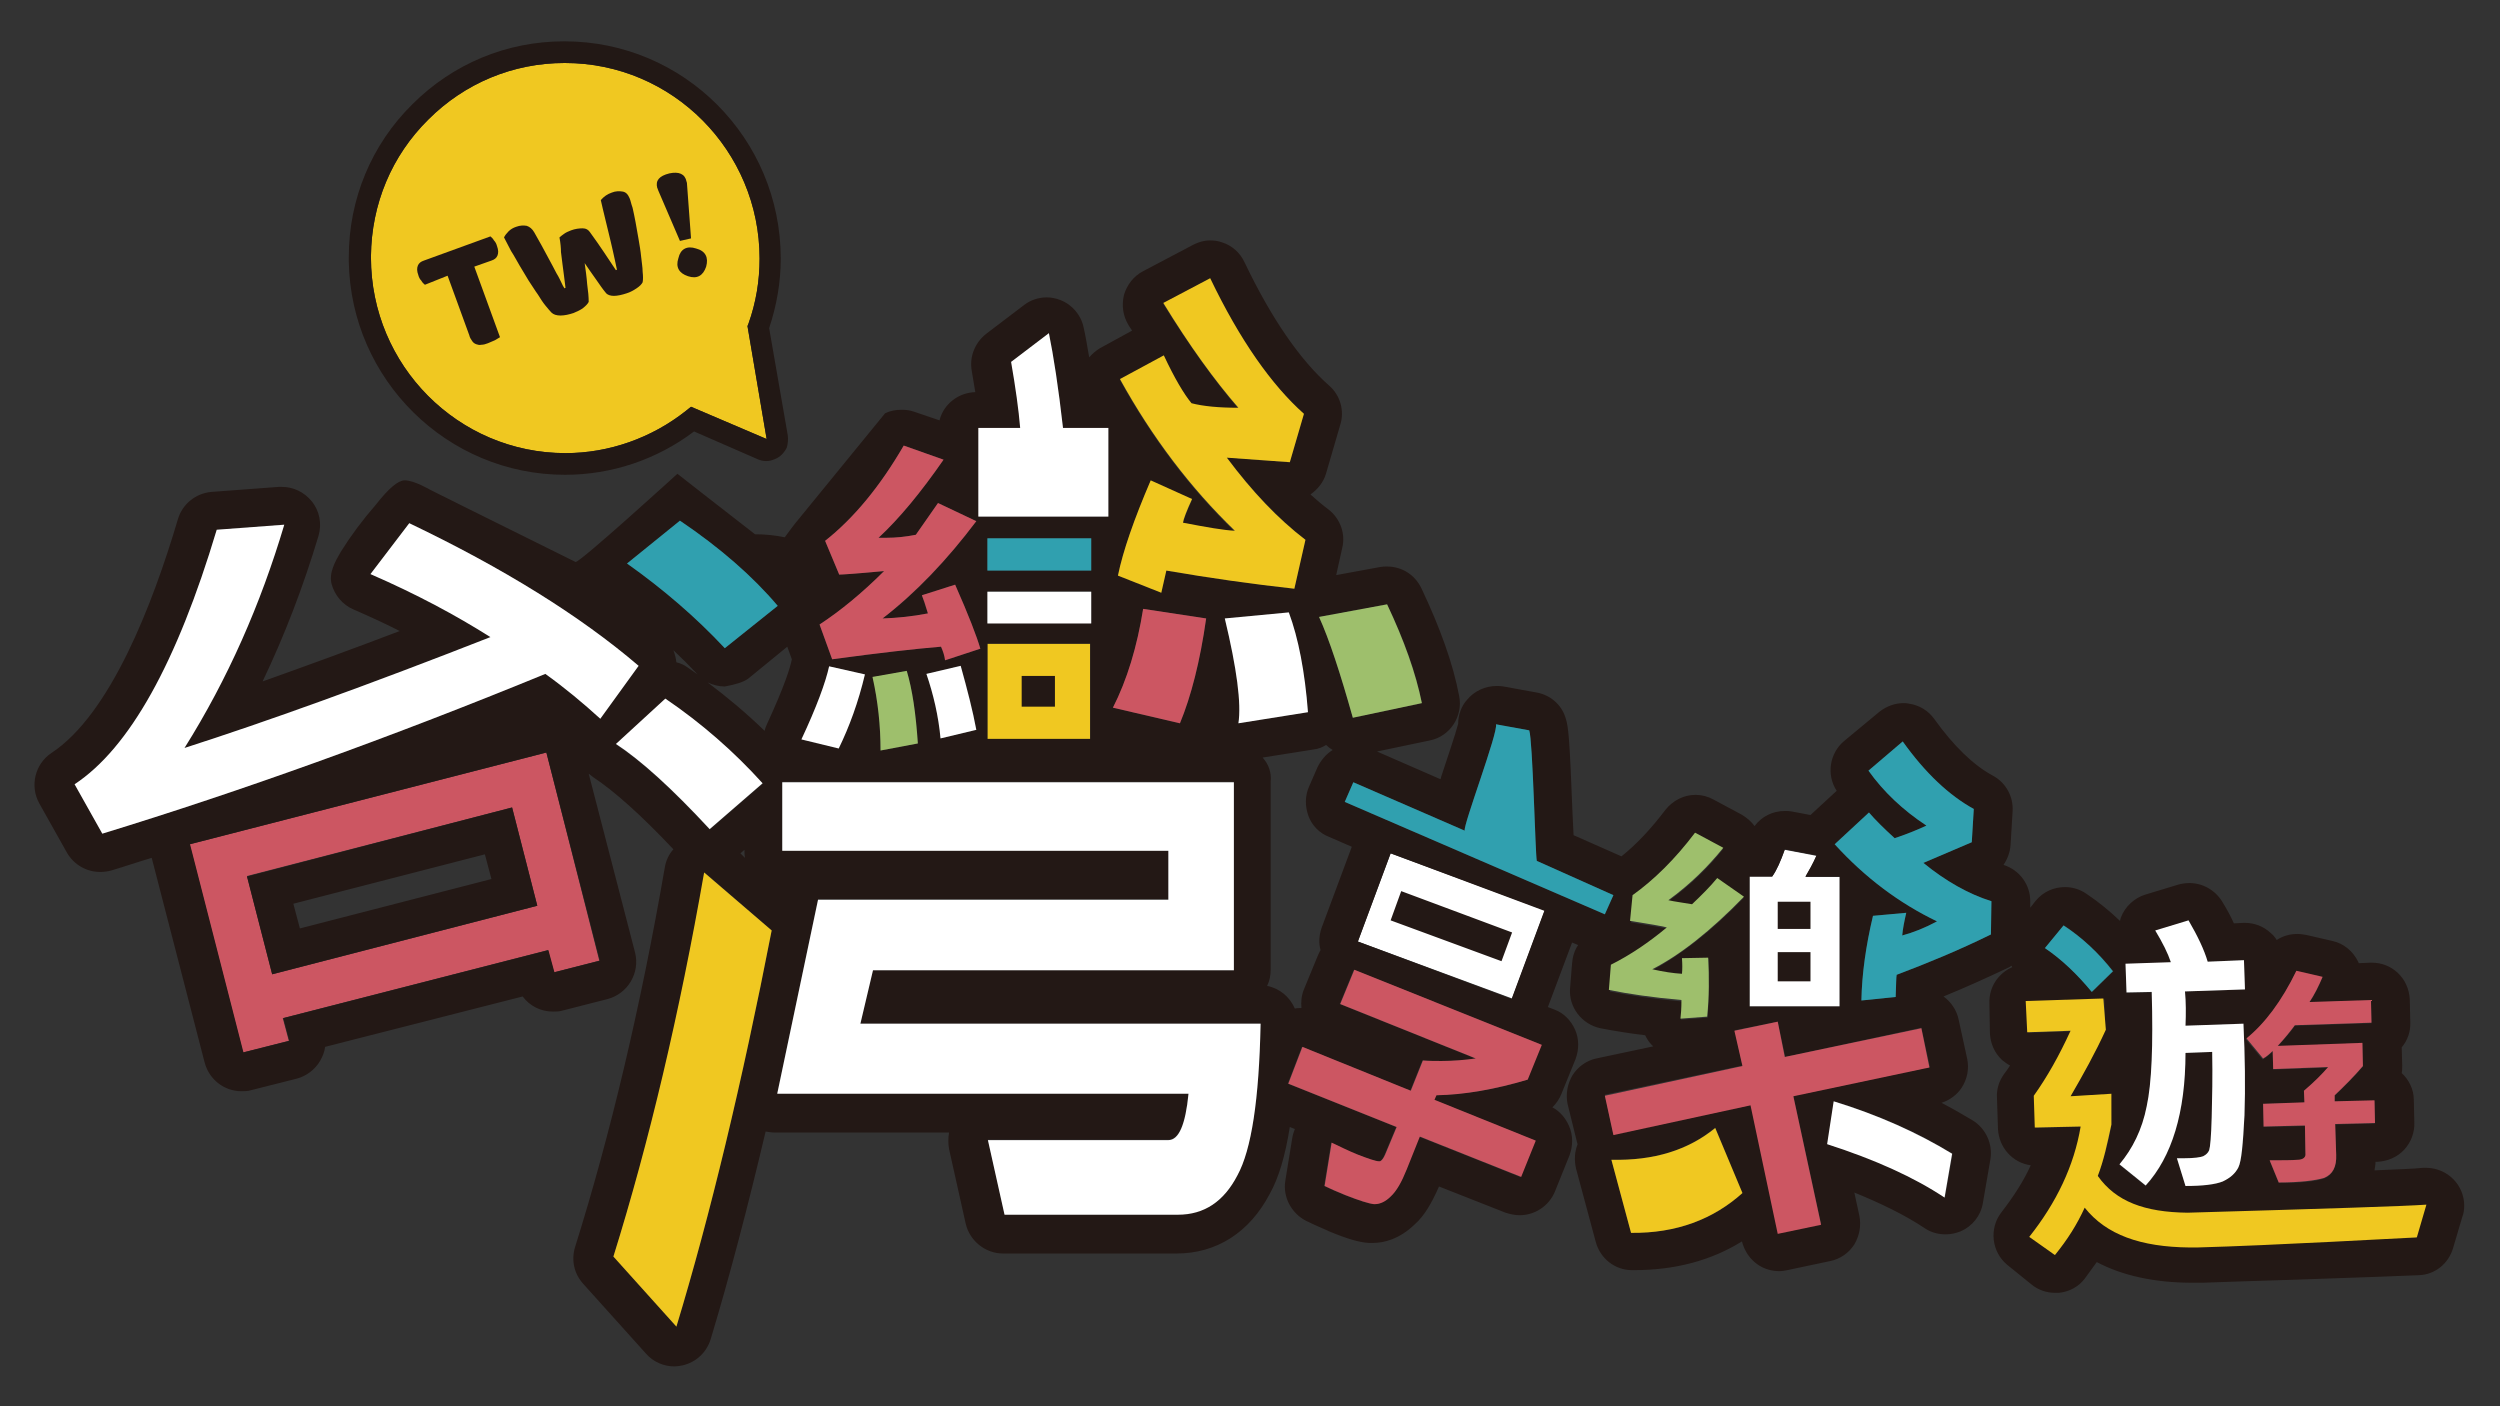 <?xml version="1.0" encoding="utf-8"?>
<!-- Generator: Adobe Illustrator 23.1.0, SVG Export Plug-In . SVG Version: 6.00 Build 0)  -->
<svg version="1.1" id="圖層_1" xmlns="http://www.w3.org/2000/svg" xmlns:xlink="http://www.w3.org/1999/xlink" x="0px" y="0px"
	 viewBox="0 0 496 279" style="enable-background:new 0 0 496 279;" xml:space="preserve">
<rect x="0" y="0" width="496" height="279" fill="#333333" stroke="none"/>
<style type="text/css">
	.st0{fill-rule:evenodd;clip-rule:evenodd;fill:#FFFFFF;}
	.st1{fill-rule:evenodd;clip-rule:evenodd;fill:#CC5662;}
	.st2{fill:#F0C821;}
	.st3{fill-rule:evenodd;clip-rule:evenodd;fill:#F0C821;}
	.st4{fill-rule:evenodd;clip-rule:evenodd;fill:#231815;}
	.st5{clip-path:url(#SVGID_2_);}
	.st6{clip-path:url(#SVGID_6_);}
	.st7{clip-path:url(#SVGID_10_);}
	.st8{clip-path:url(#SVGID_14_);}
	.st9{clip-path:url(#SVGID_14_);fill-rule:evenodd;clip-rule:evenodd;fill:#FFFFFF;}
	.st10{clip-path:url(#SVGID_18_);}
	.st11{clip-path:url(#SVGID_22_);}
	.st12{clip-path:url(#SVGID_26_);}
	.st13{clip-path:url(#SVGID_26_);fill-rule:evenodd;clip-rule:evenodd;fill:#FFFFFF;}
	.st14{clip-path:url(#SVGID_30_);}
	.st15{clip-path:url(#SVGID_34_);}
	.st16{clip-path:url(#SVGID_34_);fill-rule:evenodd;clip-rule:evenodd;fill:#FFFFFF;}
	.st17{clip-path:url(#SVGID_38_);}
	.st18{clip-path:url(#SVGID_42_);}
	.st19{clip-path:url(#SVGID_42_);fill-rule:evenodd;clip-rule:evenodd;fill:#FFFFFF;}
	.st20{clip-path:url(#SVGID_46_);}
	.st21{clip-path:url(#SVGID_46_);fill-rule:evenodd;clip-rule:evenodd;fill:#9EBF6C;}
	.st22{clip-path:url(#SVGID_50_);}
	.st23{clip-path:url(#SVGID_54_);}
	.st24{clip-path:url(#SVGID_54_);fill-rule:evenodd;clip-rule:evenodd;fill:#FFFFFF;}
	.st25{clip-path:url(#SVGID_58_);}
	.st26{clip-path:url(#SVGID_66_);}
	.st27{clip-path:url(#SVGID_66_);fill-rule:evenodd;clip-rule:evenodd;fill:#CC5662;}
	.st28{clip-path:url(#SVGID_70_);}
	.st29{clip-path:url(#SVGID_78_);}
	.st30{clip-path:url(#SVGID_82_);}
	.st31{clip-path:url(#SVGID_86_);}
	.st32{clip-path:url(#SVGID_90_);}
	.st33{clip-path:url(#SVGID_94_);}
	.st34{clip-path:url(#SVGID_98_);}
	.st35{clip-path:url(#SVGID_102_);}
	.st36{clip-path:url(#SVGID_106_);}
	.st37{clip-path:url(#SVGID_110_);}
	.st38{clip-path:url(#SVGID_114_);}
	.st39{clip-path:url(#SVGID_120_);}
	.st40{clip-path:url(#SVGID_126_);}
	.st41{clip-path:url(#SVGID_130_);}
	.st42{fill:#231815;}
	.st43{fill-rule:evenodd;clip-rule:evenodd;fill:#30A0AF;}
	.st44{fill:#221815;}
	.st45{fill-rule:evenodd;clip-rule:evenodd;fill:#9EBF6C;}
</style>
<title>logo</title>
<g>
	<path class="st0" d="M365,199.7h-17.9v-25.8h4.5c0.9-1.2,1.7-3.1,2.5-5.3l6.3,1.2c-0.7,1.6-1.5,3-2.2,4.2h6.8V199.7z"/>
	<polygon class="st0" points="269.4,186.8 300,198.1 306.5,180.6 275.9,169.3 	"/>
	<path class="st1" d="M108.4,149.3l-70.8,18.2l10.6,41.3l9.1-2.3l-1.2-4.5l52.6-13.5l1.2,4.4l9-2.3L108.4,149.3z M54,193.3l-5-19.5
		l52.6-13.6l5,19.5L54,193.3z"/>
	<path class="st2" d="M152.1,87.1L152.1,87.1L152.1,87.1l-15-6.4l-1,0.8c-6.8,5.4-15.3,8.4-23.9,8.4c-21.3,0-38.6-17.4-38.6-38.8
		c0-0.1,0-0.2,0-0.3c0.1-10.3,4.1-19.9,11.4-27.1c7.2-7.2,16.8-11.2,27-11.2c0,0,0.1,0,0.1,0c21.3,0,38.6,17.4,38.6,38.8
		c0,4.4-0.7,8.7-2.2,12.9l-0.2,0.5L152.1,87.1C152.1,87.1,152.1,87.1,152.1,87.1z"/>
	<rect x="195.9" y="127.7" class="st3" width="20.4" height="18.9"/>
	<path class="st4" d="M240.1,55.2c5.9,12.3,12.2,21.2,18.6,26.9l-2.8,9.6l-12.5-0.9c5,6.6,10.1,12,15.6,16.3l-2.2,9.7
		c-8.2-0.9-16.7-2.1-25.4-3.6l-1,4.4l-8.6-3.4c1-4.9,3.2-11.1,6.5-18.7l8.2,3.7c-1.1,2.4-1.7,3.9-1.8,4.7c4.7,0.9,8.2,1.5,10.3,1.6
		c-8.8-8.5-16.4-18.5-22.8-30.1l8.7-4.7c2.2,4.5,4.1,7.7,5.5,9.5c2.3,0.6,5.3,0.9,9.3,0.9c-4.7-5.5-9.7-12.4-14.9-20.8L240.1,55.2z
		 M208.1,66.1c0.9,4.4,1.9,10.8,2.8,18.8h9v17.6h-25.7V84.9h8.3c-0.3-3.6-0.9-7.9-1.8-13.1L208.1,66.1z M179.3,88.4l7.9,2.8
		c-4.5,6.5-8.8,11.7-12.9,15.5c0.5,0,1,0,1.5,0c2,0,4-0.2,5.9-0.6l4.4-6.3l7.6,3.6c-5.8,7.7-11.9,14.2-18.6,19.3c3-0.1,5.9-0.4,9-1
		c-0.6-1.7-0.9-2.8-1.2-3.6l6.6-2.1c2.7,6.1,4.3,10.3,5,12.7l-7,2.3c-0.1-0.9-0.4-1.7-0.8-2.7c-4.8,0.4-12,1.2-21.6,2.5l-2.5-6.9
		c4.1-2.6,8.3-6.1,12.8-10.6c-5.3,0.5-8.3,0.7-8.9,0.7l-2.8-6.7C169.4,102.8,174.6,96.5,179.3,88.4z M134.9,103.3
		c8,5.4,14.5,11.1,19.4,16.9l-10.5,8.4c-5.7-6.1-12.2-11.7-19.4-16.8L134.9,103.3z M81.2,103.8c18.6,8.9,33.8,18.3,45.5,28.3
		l-7.6,10.5c-3.4-3.1-7-6.1-10.9-8.9c-31.2,12.8-60.5,23.3-87.9,31.7l-5.5-9.8c10.9-7.2,20.3-24.1,28.2-50.5l13.4-1
		c-4.7,15.8-11.2,30.6-19.8,44.3c16.2-5.2,36.5-12.5,60.7-22c-6.8-4.3-14.7-8.5-23.8-12.5L81.2,103.8z M195.9,113.2h20.6v-6.4h-20.6
		V113.2z M195.9,123.6h20.6v-6.3h-20.6V123.6z M275.2,119.9c3.4,7.1,5.8,13.7,6.9,19.6l-13.7,2.9c-2.5-8.9-4.7-15.6-6.7-20
		L275.2,119.9z M226.8,120.8l12.5,1.9c-1.2,8.5-3,15.5-5.2,20.8l-13.3-3.1C223.7,134.9,225.6,128.3,226.8,120.8z M255.7,121.5
		c1.9,5.1,3.1,11.7,3.8,19.8l-13.8,2.2c0.6-3.9-0.3-10.8-2.7-20.8L255.7,121.5z M195.9,146.6h20.4v-18.9h-20.4V146.6z M202.7,140.2
		h6.6v-6.1h-6.6V140.2z M190.6,132.1c1.4,4.7,2.4,8.9,3.1,12.7l-7.1,1.7c-0.4-4.4-1.4-8.7-2.8-12.8L190.6,132.1z M164.5,132.2
		l7.1,1.6c-1.3,5.5-3.1,10.4-5.2,14.7l-7.4-1.8C162,140.3,163.8,135.4,164.5,132.2z M179.9,133.1c1.1,3.6,1.8,8.4,2.2,14.4l-7.4,1.4
		c0-4.8-0.5-9.6-1.5-14.5L179.9,133.1z M132.1,138.7c7.1,4.9,13.5,10.4,19.2,16.8l-10.5,9.1c-7.5-8.1-13.7-13.7-18.6-16.9
		L132.1,138.7z M296.8,143.7l6.6,1.2c0.7,2,1.2,24.4,1.5,25.9l15.2,6.8l-1.7,3.8l-51.6-22.3l1.7-3.9l22.1,9.6
		C290.2,163.9,297.3,145.2,296.8,143.7z M377.5,147.1c4.5,6.3,9.2,10.7,14.1,13.4l-0.4,6.6l-9.6,4.1c4.4,3.6,9,6.2,13.5,7.6
		l-0.1,6.6c-6.3,3.1-12.6,5.7-18.7,8c-0.1,0.4-0.1,1.9-0.2,4.4l-6.8,0.7c0.1-5.3,0.9-10.9,2.3-16.8l6.6-0.6
		c-0.4,1.7-0.7,3.3-0.8,4.5c2.2-0.6,4.5-1.5,6.9-2.8c-7.5-3.6-14.3-8.7-20.3-15.3l6.8-6.3c1.2,1.4,2.9,3.1,5.1,5.1
		c2.7-0.9,4.8-1.8,6.3-2.5c-4.7-3.1-8.5-6.7-11.5-10.9L377.5,147.1z M108.4,149.3l10.6,41.3l-9,2.3l-1.2-4.4L56.2,202l1.2,4.5
		l-9.1,2.3l-10.6-41.3L108.4,149.3z M54,193.3l52.6-13.6l-5-19.5L49,173.9L54,193.3z M244.8,155.2v37.3h-71.6l-2.5,10.6h79.4
		c-0.3,14.9-1.8,24.9-4.6,30c-2.7,5.2-6.6,7.8-11.8,7.8h-34.4l-3.3-14.8h35.8c2.1,0,3.4-3.1,4-9.2h-81.6l8.1-38.5h69.5v-9.7h-76.6
		v-13.6H244.8z M336.3,165.4l5.6,3c-2.9,3.7-6.5,7.2-10.9,10.4c1.3,0.3,2.9,0.5,4.7,0.8c2-1.7,3.6-3.4,5-5.2l5.3,3.7
		c-6.6,6.8-12.7,11.5-18.2,14.4c2.2,0.5,4.2,0.8,5.9,0.9c0.1-0.8,0.1-1.9,0-3.1l5.3-0.1c0.2,3.8,0.1,7.7-0.2,11.7l-5.3,0.4
		c0.1-0.9,0.2-2,0.3-3.6c-5.7-0.5-10.5-1.2-14.4-2l0.4-5c3.8-1.9,7.4-4.4,11.1-7.4c-0.6-0.2-3-0.6-7.3-1.3l0.5-5.1
		C328.1,174.8,332.3,170.7,336.3,165.4z M354.1,168.5l6.3,1.2c-0.7,1.6-1.5,3-2.2,4.2h6.8v25.8h-17.9v-25.8h4.5
		C352.5,172.6,353.3,170.8,354.1,168.5z M352.7,184.3h6.5v-5.4h-6.5V184.3z M352.7,194.7h6.5v-5.8h-6.5V194.7z M275.9,169.3
		l30.5,11.4l-6.5,17.5l-30.5-11.4L275.9,169.3z M297.9,190.7l2.1-5.7l-22-8.2l-2.1,5.8L297.9,190.7z M139.8,173.1l13.3,11.5
		c-5.9,30.3-12.2,56.5-18.9,78.6l-12.5-13.9C128.9,226.6,134.9,201.2,139.8,173.1z M434.2,182.6c1.8,3.1,3.1,5.8,3.8,8.2l7.2-0.3
		l0.2,5.8l-11.9,0.4c0.1,2.1,0.2,4.4,0.1,6.8l11.5-0.4c0.3,6.5,0.4,12.5,0.2,18.2c-0.2,5.7-0.6,9.1-1.2,10.3c-0.6,1.2-1.7,2-3.1,2.8
		c-1.5,0.7-4,0.9-7.4,0.9l-1.7-5.5c0.5,0,1,0,1.4,0c2.1,0,3.4-0.1,3.8-0.4c0.6-0.3,0.9-0.7,1.2-1.2c0.2-0.6,0.4-2.7,0.5-6.5
		c0.1-3.9,0.2-8.2,0.1-13l-5.3,0.2c0,11.7-2.6,20.6-7.9,26.4l-5.2-4.2c2.6-3.1,4.5-6.9,5.4-11.5c1-4.6,1.3-12.2,1-22.7l-5,0.1
		l-0.2-5.7l9-0.3c-0.6-1.8-1.6-3.9-3.1-6.3L434.2,182.6z M409.5,183.6c3.6,2.4,6.9,5.5,9.8,9.1l-4.2,4.1c-2.8-3.4-5.9-6.3-9.3-8.7
		L409.5,183.6z M268.6,192.4l37.2,14.9l-2.8,6.9c-6.4,2-12.5,3-18.2,3.1l-0.4,0.9l20.1,8.1l-2.9,7.2l-20.1-8L279,232
		c-1,2.5-2,4.3-3.2,5.4c-1,1-2.1,1.5-3.1,1.5c-0.1,0-0.1,0-0.2,0c-1-0.1-2.9-0.7-5.7-1.8c-1.7-0.7-3.1-1.3-4.1-1.8l1.4-8.6
		c1.6,0.9,3.3,1.7,5,2.3c2.3,0.9,3.8,1.4,4.4,1.4c0.1,0,0.1,0,0.2,0c0.4-0.1,0.7-0.6,1-1.3l2.3-5.5l-21.5-8.6l2.8-7.3l21.5,8.7
		l2.4-6c1.3,0.1,2.5,0.1,3.7,0.1c2.3,0,4.6-0.1,6.8-0.5l-26.9-10.8L268.6,192.4z M455.6,192.7l5.2,1.2c-0.8,1.8-1.6,3.5-2.6,5
		l12.2-0.4l0.1,4.5l-15.2,0.5c-0.8,1.2-2,2.5-3.4,4.1l16.8-0.6l0.1,4.6c-1.8,2.1-3.7,4-5.6,5.8v1.2l7.9-0.2l0.1,4.5l-7.9,0.2
		l0.2,6.1c0.1,2.4-0.7,3.9-2.4,4.6c-1.7,0.6-4.7,0.9-9,0.9l-1.8-4.4c2.6,0,4.4-0.1,5.5-0.1c1.1-0.1,1.7-0.5,1.6-1.2l-0.1-5.6
		l-8.2,0.2L449,219l8.2-0.2l-0.1-2.3c2-1.7,3.6-3.3,4.8-4.7l-10.9,0.4l-0.1-3.6c-0.7,0.7-1.3,1.2-2,1.6l-3.3-4
		C449.3,203.2,452.7,198.7,455.6,192.7z M417.5,198.3l0.2,6c-2.1,4.6-4.5,9-6.9,13.2l8-0.3l0.1,6.1c-0.7,3.7-1.6,7.1-2.8,10.2
		c3.7,5,9.7,7.5,18.3,7.5c0.5,0,0.9,0,1.4,0c13.2-0.4,39.3-1.3,45.3-1.8l-1.8,6.3c-2.5,0.1-27.8,0.9-42.8,1.5c-0.5,0-1,0-1.5,0
		c-9.8,0-16.8-2.6-21.2-7.9c-1.6,3.5-3.7,6.8-6.2,9.9l-4.7-3.8c5.4-6.8,8.8-14,10.1-21.7l-9.1,0.3l-0.2-6.2c2.8-3.8,5.2-8.1,7.5-13
		l-8.8,0.3l-0.1-6L417.5,198.3z M352.7,202.7l1.5,7l27-5.8l1.7,7.8l-1.1,0.2l-26,5.5l5.5,25.4l-8.5,1.8l-5.4-25.4l-27.3,5.8
		l-1.7-7.8l27.3-5.8l-1.5-7L352.7,202.7z M363.9,218.5c8.8,2.7,16.6,6.1,23.5,10.4l-1.5,8.7c-6-3.9-13.7-7.5-23.3-10.6L363.9,218.5z
		 M340.3,223.7l5.4,13c-5.7,5.2-12.9,7.9-21.7,7.9c-0.1,0-0.2,0-0.4,0l-3.9-14.5c0.4,0,0.8,0,1.2,0
		C328.7,230.1,335.2,228,340.3,223.7z M240.1,47.7c0.8,0,1.6,0.1,2.4,0.4c1.9,0.6,3.5,2,4.4,3.9c5.3,11.1,11,19.4,16.8,24.5
		c2.2,1.9,3.1,5,2.2,7.8l-2.8,9.6c-0.5,1.8-1.7,3.2-3.1,4.2c1.2,1.1,2.4,2.1,3.6,3c2.3,1.8,3.4,4.8,2.7,7.6l-1.2,5.4l8.7-1.6
		c0.5-0.1,0.9-0.1,1.4-0.1c2.9,0,5.5,1.6,6.8,4.3c3.7,7.8,6.3,15,7.5,21.4c0.8,4-1.8,8-5.8,8.8l-10.5,2.2l12.6,5.5
		c0-0.1,0.1-0.2,0.1-0.4c1-3.1,2.9-8.6,3.4-10.6c0-1.7,0.6-3.5,1.8-4.8c1.4-1.7,3.6-2.7,5.8-2.7c0.5,0,0.9,0,1.4,0.1l6.6,1.2
		c2.7,0.5,4.9,2.4,5.7,5c0.6,1.8,0.8,3.9,1.4,19.2c0.1,1.3,0.1,2.8,0.2,4.1l9.5,4.2c3-2.4,5.9-5.5,8.7-9.2c1.5-1.9,3.7-3,6-3
		c1.2,0,2.4,0.3,3.5,0.9l5.6,3c1,0.6,1.9,1.3,2.6,2.3c1.4-1.9,3.6-3,6-3c0.5,0,0.9,0,1.4,0.1l3.7,0.7l5.2-4.8
		c-2.1-3.2-1.4-7.5,1.5-9.9l7-5.8c1.4-1.1,3.1-1.7,4.8-1.7c0.3,0,0.6,0,1,0.1c2.1,0.3,3.9,1.4,5.1,3.1c3.8,5.3,7.7,9.1,11.6,11.2
		c2.6,1.4,4.1,4.2,3.9,7.1l-0.4,6.6c-0.1,1.5-0.6,2.8-1.4,4c0,0,0,0,0,0c3.2,1,5.4,4,5.3,7.4l0,1.1l1.1-1.4c1.5-1.8,3.6-2.7,5.8-2.7
		c1.4,0,2.9,0.4,4.2,1.3c2.4,1.6,4.6,3.4,6.7,5.4c0.1-0.2,0.1-0.5,0.2-0.7c0.8-2.1,2.6-3.8,4.8-4.5l6.6-2c0.7-0.2,1.5-0.3,2.2-0.3
		c2.6,0,5.1,1.4,6.5,3.7c0.9,1.5,1.7,2.9,2.3,4.3l1.9-0.1c0.1,0,0.2,0,0.3,0c1.9,0,3.7,0.7,5.1,2c0.5,0.4,0.9,0.9,1.2,1.4
		c1.2-0.8,2.6-1.2,4.1-1.2c0.6,0,1.2,0.1,1.8,0.2l5.2,1.2c2.2,0.5,4,2,5,4c0.1,0.1,0.1,0.3,0.2,0.4l2.3-0.1c0.1,0,0.2,0,0.3,0
		c1.9,0,3.7,0.7,5.1,2c1.5,1.4,2.3,3.3,2.4,5.3l0.1,4.5c0.1,1.9-0.6,3.7-1.7,5l0.1,3.6c0,0.5,0,1-0.1,1.5c1.4,1.3,2.4,3.2,2.4,5.3
		l0.1,4.5c0.1,2-0.7,4-2,5.4c-1.4,1.5-3.3,2.3-5.3,2.4l-0.4,0c0,0.6-0.1,1.1-0.2,1.7c4.4-0.2,7.9-0.3,9.6-0.5c0.1,0,0.3,0,0.4,0
		c0.1,0,0.1,0,0.2,0c0.1,0,0.1,0,0.2,0c4.1,0.1,7.4,3.4,7.4,7.5c0,0.8-0.1,1.6-0.4,2.3l-1.8,6.1c-0.9,3.1-3.6,5.3-6.8,5.4
		c-1.6,0.1-10.4,0.4-24.7,0.9c-6.4,0.2-13,0.4-18.3,0.6c0,0,0,0-0.1,0c-0.6,0-1.2,0-1.8,0c-7.5,0-13.9-1.4-19-4.1
		c-0.8,1.1-1.6,2.2-2.4,3.3c-1.2,1.6-3.1,2.6-5.1,2.8c-0.3,0-0.6,0-0.8,0c-1.7,0-3.4-0.6-4.7-1.7l-4.7-3.8
		c-3.2-2.6-3.7-7.3-1.2-10.5c2.4-3.1,4.4-6.2,5.8-9.3c-3.6-0.5-6.3-3.5-6.5-7.2l-0.2-6.2c-0.1-1.7,0.4-3.3,1.4-4.7
		c0.4-0.5,0.8-1.1,1.2-1.7c-0.6-0.3-1.1-0.7-1.6-1.1c-1.5-1.4-2.3-3.3-2.4-5.3l-0.1-6c-0.1-3.2,1.8-5.9,4.5-7.1
		c0-0.1-0.1-0.2-0.1-0.3c-0.3,0.2-0.6,0.4-0.9,0.5c-4,1.9-8.2,3.8-12.6,5.6c1.5,1.1,2.6,2.7,3,4.6l1.7,7.8c0.4,2,0,4-1.1,5.7
		c-0.9,1.4-2.4,2.5-4,3c2.1,1.1,4.2,2.3,6.2,3.5c2.6,1.6,4,4.7,3.5,7.7l-1.5,8.7c-0.4,2.5-2.1,4.6-4.4,5.6c-1,0.4-2,0.6-3,0.6
		c-1.5,0-2.9-0.4-4.1-1.2c-3.9-2.6-8.6-4.9-14-7.1l1,4.6c0.4,2,0,4-1,5.7c-1.1,1.7-2.8,2.9-4.8,3.3l-8.5,1.8c-0.5,0.1-1,0.2-1.6,0.2
		c-1.4,0-2.9-0.4-4.1-1.2c-1.7-1.1-2.8-2.8-3.3-4.7c-6.1,3.8-13.3,5.7-21.4,5.7c-0.1,0-0.3,0-0.4,0c-3.4,0-6.3-2.3-7.2-5.6
		l-3.9-14.5c-0.4-1.7-0.3-3.4,0.3-4.9c0-0.1-0.1-0.2-0.1-0.3L311,219c-0.4-2,0-4,1-5.7c1.1-1.7,2.8-2.9,4.7-3.3l11.3-2.4
		c-0.1-0.1-0.2-0.2-0.4-0.4c-0.5-0.5-0.9-1.2-1.2-1.8c-3.3-0.4-6.3-0.9-8.9-1.4c-3.7-0.8-6.3-4.2-6-7.9l0.4-5
		c0.1-1.3,0.5-2.6,1.2-3.6l-1.2-0.5l-4.8,12.8l1.3,0.5c1.9,0.7,3.3,2.2,4.1,4c0.8,1.8,0.8,3.9,0.1,5.8l-2.8,6.9
		c-0.4,1-1,1.9-1.8,2.7c1.5,0.8,2.6,2.1,3.3,3.7c0.8,1.8,0.8,3.9,0.1,5.8l-2.9,7.2c-1.2,2.9-4,4.7-7,4.7c-0.9,0-1.9-0.2-2.8-0.5
		l-13.2-5.2c-1.5,3.4-2.9,5.8-4.8,7.5c-3.1,3-6.2,3.7-8.3,3.7c-0.2,0-0.5,0-0.7,0c0,0,0,0-0.1,0c-1.9-0.1-4.3-0.8-7.9-2.3
		c-0.1,0-0.2-0.1-0.2-0.1l-0.9-0.4c-1.4-0.6-2.5-1.1-3.5-1.6c-2.9-1.5-4.6-4.7-4.1-7.9l1.4-8.6c0.1-0.6,0.3-1.2,0.5-1.7l-1-0.4
		c-0.9,5.7-2.2,10.1-4,13.3c-4,7.6-10.5,11.8-18.5,11.8h-34.4c-3.5,0-6.6-2.5-7.4-5.9l-3.3-14.8c-0.2-1.1-0.2-2.3,0-3.3h-34.5
		c-0.6,0-1.3-0.1-1.9-0.2c-3.5,14.8-7.1,28.6-10.9,41.2c-0.8,2.6-2.9,4.6-5.6,5.2c-0.5,0.1-1.1,0.2-1.6,0.2c-2.1,0-4.2-0.9-5.6-2.5
		l-12.5-13.9c-1.8-2-2.4-4.7-1.6-7.3c7-22.3,13-47.6,17.8-75.3c0.2-1.3,0.8-2.6,1.7-3.6c-6.4-6.8-11.8-11.6-15.9-14.3
		c-0.3-0.2-0.6-0.5-0.9-0.7l9.2,35.5c1,4-1.4,8.1-5.4,9.2l-9,2.3c-0.6,0.2-1.3,0.2-1.9,0.2c-2.4,0-4.6-1.1-6-3l-39.2,10
		c-0.1,1-0.5,1.9-1,2.8c-1,1.7-2.7,3-4.6,3.5l-9.1,2.3c-0.6,0.2-1.3,0.2-1.9,0.2c-3.4,0-6.4-2.3-7.3-5.7l-10.5-40.6
		c-2.7,0.8-5.3,1.7-8,2.5c-0.7,0.2-1.5,0.3-2.2,0.3c-2.7,0-5.2-1.4-6.6-3.8l-5.5-9.8c-1.9-3.4-0.9-7.8,2.4-10
		c11.7-7.7,20.1-29.5,25.1-46.4c0.9-3,3.5-5.1,6.6-5.4l13.4-1c0.2,0,0.4,0,0.6,0c2.3,0,4.4,1,5.9,2.8c1.6,1.9,2.1,4.5,1.4,6.9
		c-3,10-6.7,19.7-11.1,28.9c8.4-3,17.5-6.3,27.2-10c-2.9-1.5-6-2.9-9.2-4.3c-2.1-0.9-3.7-2.8-4.3-5c-0.6-2.2,0.7-4.5,1.8-6.4
		c2-3.2,4.3-6.3,7-9.4c2.5-3.2,4.4-4.8,5.7-4.8c1.9,0,5.1,1.9,5.1,1.9s9.6,4.8,28.8,14.3c1,0,20.2-17.5,20.2-17.5s9.7,7.6,15.4,12
		l0,0c2,0,4,0.2,5.9,0.6c1-1.4,2.1-2.8,2.1-2.8l17.8-21.8c1-0.5,2.1-0.7,3.3-0.7c0.8,0,1.7,0.1,2.5,0.4l5,1.7
		c0.8-3.2,3.7-5.5,7.1-5.6c-0.2-1.4-0.5-2.8-0.7-4.2c-0.5-2.8,0.6-5.6,2.9-7.4l7.5-5.7c1.3-1,2.9-1.5,4.5-1.5c0.9,0,1.8,0.2,2.6,0.5
		c2.4,0.9,4.2,3,4.7,5.5c0.4,1.7,0.7,3.7,1.1,5.9c0.6-0.7,1.3-1.3,2.1-1.8l6.4-3.5c-0.2-0.4-0.5-0.7-0.7-1.1c-1.1-1.8-1.4-3.9-0.9-6
		c0.6-2,1.9-3.7,3.8-4.7l9.3-4.9C237.7,48,238.9,47.7,240.1,47.7z M133.6,129c1.6,1.5,3.2,3.1,4.7,4.7c0,0,0.1,0.1,0.1,0.1
		c-0.7-0.5-1.3-0.9-2-1.4c-0.7-0.5-1.4-0.8-2.2-1C134.1,130.6,133.9,129.8,133.6,129z M156.2,128.3l0.9,2.5
		c-0.3,1.6-1.4,5.2-4.9,12.8c-0.2,0.4-0.4,0.9-0.5,1.4c-3.5-3.4-7.3-6.6-11.3-9.6c1.1,0.5,2.2,0.8,3.4,0.8c2.2-0.4,3.8-0.9,4.7-1.6
		L156.2,128.3z M250.5,150.3l10.1-1.6c0.9-0.1,1.7-0.4,2.5-0.9c0.4,0.4,0.8,0.7,1.3,1c-1.3,0.8-2.3,2-3,3.4l-1.7,3.9
		c-0.8,1.8-0.8,3.9-0.1,5.8c0.7,1.9,2.2,3.4,4,4.1l4.6,2l-6,16.1c-0.5,1.5-0.6,3-0.2,4.4c-0.2,0.3-0.3,0.6-0.5,1l-2.8,6.8
		c-0.5,1.2-0.6,2.5-0.5,3.7c0,0-0.1,0-0.1,0c-0.4,0-0.8,0-1.2,0.1c-1-2.3-3-4-5.5-4.5c0.5-1,0.7-2.1,0.7-3.2v-37.3
		C252.3,153.3,251.7,151.6,250.5,150.3z M146.9,169.3l0.8-0.7v0.2c0,0.5,0,0.9,0.1,1.4L146.9,169.3z M58.2,179.3l38-9.8l1.3,4.9
		l-38,9.8L58.2,179.3z M155,176.4L155,176.4C155,176.3,155,176.3,155,176.4C155.1,176.3,155,176.3,155,176.4z"/>
	<g>
		<defs>
			<path id="SVGID_1_" d="M106.6,179.8l-5-19.5L49,173.9l5,19.5L106.6,179.8z M119.1,190.6l-9,2.3l-1.2-4.4L56.2,202l1.2,4.5
				l-9.1,2.3l-10.6-41.3l70.8-18.2L119.1,190.6z"/>
		</defs>
		<clipPath id="SVGID_2_">
			<use xlink:href="#SVGID_1_"  style="overflow:visible;"/>
		</clipPath>
		<g class="st5">
			<defs>
				<rect id="SVGID_3_" x="-26.6" y="-26.8" width="548.9" height="357.9"/>
			</defs>
			<clipPath id="SVGID_4_">
				<use xlink:href="#SVGID_3_"  style="overflow:visible;"/>
			</clipPath>
		</g>
	</g>
	<g>
		<defs>
			<path id="SVGID_5_" d="M126.7,132.1l-7.6,10.5c-3.4-3.1-7-6.1-10.9-8.9c-31.2,12.8-60.5,23.3-87.9,31.7l-5.5-9.8
				c10.9-7.2,20.3-24.1,28.2-50.5l13.4-1c-4.7,15.8-11.2,30.6-19.8,44.3c16.2-5.2,36.5-12.5,60.7-22c-6.8-4.3-14.6-8.5-23.8-12.5
				l7.7-10.1C99.8,112.7,115,122.1,126.7,132.1"/>
		</defs>
		<clipPath id="SVGID_6_">
			<use xlink:href="#SVGID_5_"  style="overflow:visible;"/>
		</clipPath>
		<g class="st6">
			<defs>
				<rect id="SVGID_7_" x="-26.6" y="-26.8" width="548.9" height="357.9"/>
			</defs>
			<clipPath id="SVGID_8_">
				<use xlink:href="#SVGID_7_"  style="overflow:visible;"/>
			</clipPath>
		</g>
	</g>
	<g>
		<defs>
			<path id="SVGID_9_" d="M153.1,184.6c-5.9,30.3-12.2,56.5-18.9,78.6l-12.5-13.9c7.1-22.8,13.1-48.2,18-76.2L153.1,184.6z"/>
		</defs>
		<clipPath id="SVGID_10_">
			<use xlink:href="#SVGID_9_"  style="overflow:visible;"/>
		</clipPath>
		<g class="st7">
			<defs>
				<rect id="SVGID_11_" x="-26.6" y="-26.8" width="548.9" height="357.9"/>
			</defs>
			<clipPath id="SVGID_12_">
				<use xlink:href="#SVGID_11_"  style="overflow:visible;"/>
			</clipPath>
		</g>
	</g>
	<g>
		<defs>
			<path id="SVGID_13_" d="M250.1,203.2c-0.3,14.9-1.8,24.9-4.6,30c-2.7,5.2-6.6,7.8-11.8,7.8h-34.4l-3.3-14.8h35.8
				c2.1,0,3.4-3.1,4-9.2h-81.6l8.1-38.5h69.5v-9.7h-76.6v-13.6h89.6v37.3h-71.6l-2.5,10.6H250.1z"/>
		</defs>
		<clipPath id="SVGID_14_">
			<use xlink:href="#SVGID_13_"  style="overflow:visible;"/>
		</clipPath>
		<g class="st8">
			<defs>
				<rect id="SVGID_15_" x="-26.6" y="-26.8" width="548.9" height="357.9"/>
			</defs>
			<clipPath id="SVGID_16_">
				<use xlink:href="#SVGID_15_"  style="overflow:visible;"/>
			</clipPath>
		</g>
		<path class="st9" d="M250.1,203.2c-0.3,14.9-1.8,24.9-4.6,30c-2.7,5.2-6.6,7.8-11.8,7.8h-34.4l-3.3-14.8h35.8c2.1,0,3.4-3.1,4-9.2
			h-81.6l8.1-38.5h69.5v-9.7h-76.6v-13.6h89.6v37.3h-71.6l-2.5,10.6H250.1z"/>
	</g>
	<g>
		<defs>
			<path id="SVGID_17_" d="M239.3,122.7c-1.2,8.5-3,15.5-5.2,20.8l-13.3-3.1c2.8-5.5,4.8-12.1,6-19.6L239.3,122.7z"/>
		</defs>
		<clipPath id="SVGID_18_">
			<use xlink:href="#SVGID_17_"  style="overflow:visible;"/>
		</clipPath>
		<g class="st10">
			<defs>
				<rect id="SVGID_19_" x="-26.6" y="-26.8" width="548.9" height="357.9"/>
			</defs>
			<clipPath id="SVGID_20_">
				<use xlink:href="#SVGID_19_"  style="overflow:visible;"/>
			</clipPath>
		</g>
	</g>
	<g>
		<defs>
			<path id="SVGID_21_" d="M282.1,139.5l-13.7,2.9c-2.5-8.9-4.7-15.6-6.7-20l13.5-2.5C278.6,127.1,280.9,133.6,282.1,139.5"/>
		</defs>
		<clipPath id="SVGID_22_">
			<use xlink:href="#SVGID_21_"  style="overflow:visible;"/>
		</clipPath>
		<g class="st11">
			<defs>
				<rect id="SVGID_23_" x="-26.6" y="-26.8" width="548.9" height="357.9"/>
			</defs>
			<clipPath id="SVGID_24_">
				<use xlink:href="#SVGID_23_"  style="overflow:visible;"/>
			</clipPath>
		</g>
	</g>
	<g>
		<defs>
			<path id="SVGID_25_" d="M151.3,155.4l-10.5,9.1c-7.5-8.1-13.7-13.7-18.6-16.9l9.8-9C139.2,143.5,145.6,149.1,151.3,155.4"/>
		</defs>
		<clipPath id="SVGID_26_">
			<use xlink:href="#SVGID_25_"  style="overflow:visible;"/>
		</clipPath>
		<g class="st12">
			<defs>
				<rect id="SVGID_27_" x="-26.6" y="-26.8" width="548.9" height="357.9"/>
			</defs>
			<clipPath id="SVGID_28_">
				<use xlink:href="#SVGID_27_"  style="overflow:visible;"/>
			</clipPath>
		</g>
		<path class="st13" d="M151.3,155.4l-10.5,9.1c-7.5-8.1-13.7-13.7-18.6-16.9l9.8-9C139.2,143.5,145.6,149.1,151.3,155.4"/>
	</g>
	<g>
		<defs>
			<path id="SVGID_29_" d="M221.8,114.2l8.6,3.4l1-4.4c8.7,1.5,17.2,2.7,25.4,3.6l2.2-9.7c-5.5-4.2-10.6-9.6-15.6-16.3l12.5,0.9
				l2.8-9.6c-6.4-5.7-12.7-14.6-18.6-26.9l-9.3,4.9c5.2,8.5,10.2,15.4,14.9,20.8c-3.9,0-7-0.3-9.3-0.9c-1.5-1.8-3.4-5-5.5-9.5
				l-8.7,4.7c6.4,11.6,14,21.6,22.8,30.1c-2.2-0.1-5.6-0.7-10.3-1.6c0.1-0.7,0.7-2.3,1.8-4.7l-8.2-3.7
				C225,103,222.8,109.3,221.8,114.2"/>
		</defs>
		<clipPath id="SVGID_30_">
			<use xlink:href="#SVGID_29_"  style="overflow:visible;"/>
		</clipPath>
		<g class="st14">
			<defs>
				<rect id="SVGID_31_" x="-26.6" y="-26.8" width="548.9" height="357.9"/>
			</defs>
			<clipPath id="SVGID_32_">
				<use xlink:href="#SVGID_31_"  style="overflow:visible;"/>
			</clipPath>
		</g>
	</g>
	<g>
		<defs>
			<path id="SVGID_33_" d="M219.8,102.5h-25.7V84.9h8.3c-0.3-3.6-0.9-7.9-1.8-13.1l7.5-5.7c0.9,4.4,1.9,10.8,2.8,18.8h9V102.5z"/>
		</defs>
		<clipPath id="SVGID_34_">
			<use xlink:href="#SVGID_33_"  style="overflow:visible;"/>
		</clipPath>
		<g class="st15">
			<defs>
				<rect id="SVGID_35_" x="-26.6" y="-26.8" width="548.9" height="357.9"/>
			</defs>
			<clipPath id="SVGID_36_">
				<use xlink:href="#SVGID_35_"  style="overflow:visible;"/>
			</clipPath>
		</g>
		<path class="st16" d="M219.8,102.5h-25.7V84.9h8.3c-0.3-3.6-0.9-7.9-1.8-13.1l7.5-5.7c0.9,4.4,1.9,10.8,2.8,18.8h9V102.5z"/>
	</g>
	<g>
		<defs>
			<path id="SVGID_37_" d="M345.7,236.7c-5.8,5.2-13.1,8-22.1,7.9l-3.9-14.5c8.4,0.2,15.2-1.9,20.6-6.3L345.7,236.7z"/>
		</defs>
		<clipPath id="SVGID_38_">
			<use xlink:href="#SVGID_37_"  style="overflow:visible;"/>
		</clipPath>
		<g class="st17">
			<defs>
				<rect id="SVGID_39_" x="-26.6" y="-26.8" width="548.9" height="357.9"/>
			</defs>
			<clipPath id="SVGID_40_">
				<use xlink:href="#SVGID_39_"  style="overflow:visible;"/>
			</clipPath>
		</g>
	</g>
	<g>
		<defs>
			<path id="SVGID_41_" d="M159,146.7l7.4,1.8c2.1-4.3,3.9-9.2,5.2-14.7l-7.1-1.6C163.8,135.4,162,140.3,159,146.7"/>
		</defs>
		<clipPath id="SVGID_42_">
			<use xlink:href="#SVGID_41_"  style="overflow:visible;"/>
		</clipPath>
		<g class="st18">
			<defs>
				<rect id="SVGID_43_" x="-26.6" y="-26.8" width="548.9" height="357.9"/>
			</defs>
			<clipPath id="SVGID_44_">
				<use xlink:href="#SVGID_43_"  style="overflow:visible;"/>
			</clipPath>
		</g>
		<path class="st19" d="M159,146.7l7.4,1.8c2.1-4.3,3.9-9.2,5.2-14.7l-7.1-1.6C163.8,135.4,162,140.3,159,146.7"/>
	</g>
	<g>
		<defs>
			<path id="SVGID_45_" d="M174.7,148.9l7.4-1.4c-0.4-6-1.1-10.7-2.2-14.4l-6.8,1.2C174.2,139.2,174.7,144,174.7,148.9"/>
		</defs>
		<clipPath id="SVGID_46_">
			<use xlink:href="#SVGID_45_"  style="overflow:visible;"/>
		</clipPath>
		<g class="st20">
			<defs>
				<rect id="SVGID_47_" x="-26.6" y="-26.8" width="548.9" height="357.9"/>
			</defs>
			<clipPath id="SVGID_48_">
				<use xlink:href="#SVGID_47_"  style="overflow:visible;"/>
			</clipPath>
		</g>
		<path class="st21" d="M174.7,148.9l7.4-1.4c-0.4-6-1.1-10.7-2.2-14.4l-6.8,1.2C174.2,139.2,174.7,144,174.7,148.9"/>
	</g>
	<g>
		<defs>
			<path id="SVGID_49_" d="M143.8,128.6l10.5-8.4c-4.9-5.8-11.4-11.5-19.4-16.9l-10.5,8.5C131.6,116.9,138.1,122.5,143.8,128.6"/>
		</defs>
		<clipPath id="SVGID_50_">
			<use xlink:href="#SVGID_49_"  style="overflow:visible;"/>
		</clipPath>
		<g class="st22">
			<defs>
				<rect id="SVGID_51_" x="-26.6" y="-26.8" width="548.9" height="357.9"/>
			</defs>
			<clipPath id="SVGID_52_">
				<use xlink:href="#SVGID_51_"  style="overflow:visible;"/>
			</clipPath>
		</g>
	</g>
	<g>
		<defs>
			<path id="SVGID_53_" d="M186.6,146.5l7.1-1.7c-0.7-3.8-1.8-8-3.1-12.7l-6.8,1.6C185.2,137.8,186.2,142.1,186.6,146.5"/>
		</defs>
		<clipPath id="SVGID_54_">
			<use xlink:href="#SVGID_53_"  style="overflow:visible;"/>
		</clipPath>
		<g class="st23">
			<defs>
				<rect id="SVGID_55_" x="-26.6" y="-26.8" width="548.9" height="357.9"/>
			</defs>
			<clipPath id="SVGID_56_">
				<use xlink:href="#SVGID_55_"  style="overflow:visible;"/>
			</clipPath>
		</g>
		<path class="st24" d="M186.6,146.5l7.1-1.7c-0.7-3.8-1.8-8-3.1-12.7l-6.8,1.6C185.2,137.8,186.2,142.1,186.6,146.5"/>
	</g>
	<g>
		<defs>
			<path id="SVGID_57_" d="M259.5,141.3c-0.6-8-1.9-14.7-3.8-19.8l-12.7,1.2c2.4,10,3.3,16.9,2.7,20.8L259.5,141.3z"/>
		</defs>
		<clipPath id="SVGID_58_">
			<use xlink:href="#SVGID_57_"  style="overflow:visible;"/>
		</clipPath>
		<g class="st25">
			<defs>
				<rect id="SVGID_59_" x="-26.6" y="-26.8" width="548.9" height="357.9"/>
			</defs>
			<clipPath id="SVGID_60_">
				<use xlink:href="#SVGID_59_"  style="overflow:visible;"/>
			</clipPath>
		</g>
	</g>
	<g>
		<defs>
			<rect id="SVGID_61_" x="195.9" y="106.8" width="20.6" height="6.4"/>
		</defs>
		<clipPath id="SVGID_62_">
			<use xlink:href="#SVGID_61_"  style="overflow:visible;"/>
		</clipPath>
	</g>
	<g>
		<defs>
			<rect id="SVGID_63_" x="195.9" y="106.8" width="20.6" height="6.4"/>
		</defs>
		<use xlink:href="#SVGID_63_"  style="overflow:visible;fill:#30A0AF;"/>
		<clipPath id="SVGID_64_">
			<use xlink:href="#SVGID_63_"  style="overflow:visible;"/>
		</clipPath>
	</g>
	<g>
		<defs>
			<path id="SVGID_65_" d="M163.7,107.3l2.8,6.7c0.6,0,3.6-0.2,8.9-0.7c-4.4,4.4-8.7,7.9-12.8,10.6l2.5,6.9
				c9.5-1.3,16.8-2.1,21.6-2.5c0.4,0.9,0.7,1.8,0.8,2.7l7-2.3c-0.7-2.4-2.3-6.6-5-12.7l-6.6,2.1c0.3,0.7,0.7,1.9,1.2,3.6
				c-3.1,0.6-6,0.9-9,1c6.6-5.1,12.8-11.6,18.6-19.3l-7.6-3.6l-4.4,6.3c-2,0.4-4,0.6-5.9,0.6c-0.5,0-1,0-1.5,0
				c4.1-3.8,8.4-9,12.9-15.5l-7.9-2.8C174.6,96.5,169.4,102.8,163.7,107.3"/>
		</defs>
		<clipPath id="SVGID_66_">
			<use xlink:href="#SVGID_65_"  style="overflow:visible;"/>
		</clipPath>
		<g class="st26">
			<defs>
				<rect id="SVGID_67_" x="-26.6" y="-26.8" width="548.9" height="357.9"/>
			</defs>
			<clipPath id="SVGID_68_">
				<use xlink:href="#SVGID_67_"  style="overflow:visible;"/>
			</clipPath>
		</g>
		<path class="st27" d="M163.7,107.3l2.8,6.7c0.6,0,3.6-0.2,8.9-0.7c-4.4,4.4-8.7,7.9-12.8,10.6l2.5,6.9c9.5-1.3,16.8-2.1,21.6-2.5
			c0.4,0.9,0.7,1.8,0.8,2.7l7-2.3c-0.7-2.4-2.3-6.6-5-12.7l-6.6,2.1c0.3,0.7,0.7,1.9,1.2,3.6c-3.1,0.6-6,0.9-9,1
			c6.6-5.1,12.8-11.6,18.6-19.3l-7.6-3.6l-4.4,6.3c-2,0.4-4,0.6-5.9,0.6c-0.5,0-1,0-1.5,0c4.1-3.8,8.4-9,12.9-15.5l-7.9-2.8
			C174.6,96.5,169.4,102.8,163.7,107.3"/>
	</g>
	<g>
		<defs>
			<path id="SVGID_69_" d="M195.9,146.6h20.4v-18.9h-20.4V146.6z M202.7,140.2h6.6v-6.1h-6.6V140.2z"/>
		</defs>
		<clipPath id="SVGID_70_">
			<use xlink:href="#SVGID_69_"  style="overflow:visible;"/>
		</clipPath>
		<g class="st28">
			<defs>
				<rect id="SVGID_71_" x="-26.6" y="-26.8" width="548.9" height="357.9"/>
			</defs>
			<clipPath id="SVGID_72_">
				<use xlink:href="#SVGID_71_"  style="overflow:visible;"/>
			</clipPath>
		</g>
	</g>
	<g>
		<defs>
			<rect id="SVGID_73_" x="195.9" y="117.4" width="20.6" height="6.3"/>
		</defs>
		<clipPath id="SVGID_74_">
			<use xlink:href="#SVGID_73_"  style="overflow:visible;"/>
		</clipPath>
	</g>
	<g>
		<defs>
			<rect id="SVGID_75_" x="195.9" y="117.4" width="20.6" height="6.3"/>
		</defs>
		<use xlink:href="#SVGID_75_"  style="overflow:visible;fill:#FFFFFF;"/>
		<clipPath id="SVGID_76_">
			<use xlink:href="#SVGID_75_"  style="overflow:visible;"/>
		</clipPath>
	</g>
	<g>
		<defs>
			<path id="SVGID_77_" d="M450.9,208.5l0.1,3.6l10.9-0.4c-1.2,1.4-2.8,3-4.8,4.7l0.1,2.3L449,219l0.1,4.5l8.2-0.2l0.1,5.6
				c0.1,0.7-0.5,1.2-1.6,1.2c-1.1,0.1-2.9,0.1-5.5,0.1l1.8,4.4c4.3,0,7.3-0.4,9-0.9c1.7-0.7,2.5-2.2,2.4-4.6l-0.2-6.1l7.9-0.2
				l-0.1-4.5l-7.9,0.2v-1.2c1.9-1.8,3.8-3.7,5.6-5.8l-0.1-4.6l-16.8,0.6c1.4-1.5,2.5-2.9,3.4-4.1l15.2-0.5l-0.1-4.5l-12.2,0.4
				c1-1.5,1.8-3.1,2.6-5l-5.2-1.2c-2.9,6-6.3,10.5-9.9,13.4l3.3,4C449.6,209.7,450.3,209.1,450.9,208.5"/>
		</defs>
		<clipPath id="SVGID_78_">
			<use xlink:href="#SVGID_77_"  style="overflow:visible;"/>
		</clipPath>
		<g class="st29">
			<defs>
				<rect id="SVGID_79_" x="-26.6" y="-26.8" width="548.9" height="357.9"/>
			</defs>
			<clipPath id="SVGID_80_">
				<use xlink:href="#SVGID_79_"  style="overflow:visible;"/>
			</clipPath>
		</g>
	</g>
	<g>
		<defs>
			<path id="SVGID_81_" d="M434,240.6c-8.5-0.1-14.2-2.2-17.8-7.3c1.2-3.1,1.9-6.5,2.7-10.2V217l-8.1,0.5c2.5-4.3,4.9-8.6,7-13.2
				l-0.5-6.2l-15.4,0.5l0.3,6.2l8.6-0.3c-2.3,5-4.6,9.1-7.3,12.9l0.2,6.3l9.1-0.2c-1.3,7.8-4.8,15.1-10.2,21.9l5.1,3.6
				c2.5-3.1,4.3-5.9,5.9-9.4c4.3,5.4,11.1,7.8,20.8,7.9c0.5,0,1,0,1.5,0c14.9-0.4,41.1-1.9,43.6-2l1.9-6.5
				C477.4,239.3,461.6,239.8,434,240.6z"/>
		</defs>
		<clipPath id="SVGID_82_">
			<use xlink:href="#SVGID_81_"  style="overflow:visible;"/>
		</clipPath>
		<g class="st30">
			<defs>
				<rect id="SVGID_83_" x="-26.6" y="-26.8" width="548.9" height="357.9"/>
			</defs>
			<clipPath id="SVGID_84_">
				<use xlink:href="#SVGID_83_"  style="overflow:visible;"/>
			</clipPath>
		</g>
	</g>
	<g>
		<defs>
			<path id="SVGID_85_" d="M433.6,208.9l5.3-0.2c0.1,4.8,0,9.1-0.1,13c-0.1,3.8-0.3,5.9-0.5,6.5c-0.2,0.5-0.6,0.9-1.2,1.2
				c-0.5,0.2-1.8,0.4-3.8,0.4c-0.4,0-0.9,0-1.4,0l1.7,5.5c3.4,0,5.9-0.3,7.4-0.9c1.5-0.7,2.5-1.6,3.1-2.8c0.6-1.2,0.9-4.6,1.2-10.3
				c0.2-5.7,0.1-11.7-0.2-18.2l-11.5,0.4c0.1-2.4,0.1-4.7-0.1-6.8l11.9-0.4l-0.2-5.8l-7.2,0.3c-0.7-2.4-2-5.1-3.8-8.2l-6.6,2
				c1.5,2.5,2.5,4.5,3.1,6.3l-9,0.3l0.2,5.7l5-0.1c0.3,10.6,0,18.1-1,22.7c-0.9,4.6-2.8,8.4-5.4,11.5l5.2,4.2
				C430.9,229.5,433.6,220.7,433.6,208.9"/>
		</defs>
		<clipPath id="SVGID_86_">
			<use xlink:href="#SVGID_85_"  style="overflow:visible;"/>
		</clipPath>
		<g class="st31">
			<defs>
				<rect id="SVGID_87_" x="-26.6" y="-26.8" width="548.9" height="357.9"/>
			</defs>
			<clipPath id="SVGID_88_">
				<use xlink:href="#SVGID_87_"  style="overflow:visible;"/>
			</clipPath>
		</g>
	</g>
	<g>
		<defs>
			<path id="SVGID_89_" d="M362.5,227c9.6,3.1,17.3,6.6,23.3,10.6l1.5-8.7c-6.9-4.2-14.7-7.7-23.5-10.4L362.5,227z"/>
		</defs>
		<clipPath id="SVGID_90_">
			<use xlink:href="#SVGID_89_"  style="overflow:visible;"/>
		</clipPath>
		<g class="st32">
			<defs>
				<rect id="SVGID_91_" x="-26.6" y="-26.8" width="548.9" height="357.9"/>
			</defs>
			<clipPath id="SVGID_92_">
				<use xlink:href="#SVGID_91_"  style="overflow:visible;"/>
			</clipPath>
		</g>
	</g>
	<g>
		<defs>
			<polygon id="SVGID_93_" points="361.3,243 355.8,217.5 381.8,212 382.8,211.8 381.2,204 354.1,209.7 352.7,202.7 344.1,204.5 
				345.7,211.5 318.4,217.4 320.1,225.2 347.3,219.3 352.7,244.8 			"/>
		</defs>
		<clipPath id="SVGID_94_">
			<use xlink:href="#SVGID_93_"  style="overflow:visible;"/>
		</clipPath>
		<g class="st33">
			<defs>
				<rect id="SVGID_95_" x="-26.6" y="-26.8" width="548.9" height="357.9"/>
			</defs>
			<clipPath id="SVGID_96_">
				<use xlink:href="#SVGID_95_"  style="overflow:visible;"/>
			</clipPath>
		</g>
	</g>
	<g>
		<defs>
			<path id="SVGID_97_" d="M415,196.8l4.2-4.1c-2.8-3.6-6.1-6.7-9.8-9.1l-3.7,4.5C409.1,190.4,412.1,193.3,415,196.8"/>
		</defs>
		<clipPath id="SVGID_98_">
			<use xlink:href="#SVGID_97_"  style="overflow:visible;"/>
		</clipPath>
		<g class="st34">
			<defs>
				<rect id="SVGID_99_" x="-26.6" y="-26.8" width="548.9" height="357.9"/>
			</defs>
			<clipPath id="SVGID_100_">
				<use xlink:href="#SVGID_99_"  style="overflow:visible;"/>
			</clipPath>
		</g>
	</g>
	<g>
		<defs>
			<path id="SVGID_101_" d="M303.1,214.2l2.8-6.9l-37.2-14.9l-2.8,6.8l26.9,10.8c-2.2,0.3-4.5,0.5-6.8,0.5c-1.2,0-2.5,0-3.7-0.1
				l-2.4,6l-21.5-8.7l-2.8,7.3l21.5,8.6l-2.3,5.5c-0.3,0.7-0.7,1.2-1,1.3c-0.1,0-0.1,0-0.2,0c-0.6,0-2.1-0.5-4.4-1.4
				c-1.7-0.7-3.3-1.5-5-2.3l-1.4,8.6c1,0.5,2.4,1.1,4.1,1.8c2.8,1.1,4.7,1.7,5.7,1.8c0.1,0,0.1,0,0.2,0c1,0,2.1-0.5,3.1-1.5
				c1.2-1.1,2.2-2.9,3.2-5.4l2.6-6.5l20.1,8l2.9-7.2l-20.1-8.1l0.4-0.9C290.6,217.2,296.7,216.1,303.1,214.2"/>
		</defs>
		<clipPath id="SVGID_102_">
			<use xlink:href="#SVGID_101_"  style="overflow:visible;"/>
		</clipPath>
		<g class="st35">
			<defs>
				<rect id="SVGID_103_" x="-26.6" y="-26.8" width="548.9" height="357.9"/>
			</defs>
			<clipPath id="SVGID_104_">
				<use xlink:href="#SVGID_103_"  style="overflow:visible;"/>
			</clipPath>
		</g>
	</g>
	<g>
		<defs>
			<path id="SVGID_105_" d="M269.4,186.8l30.5,11.4l6.5-17.5l-30.5-11.4L269.4,186.8z M300,185l-2.1,5.7l-22-8.2l2.1-5.8L300,185z"
				/>
		</defs>
		<clipPath id="SVGID_106_">
			<use xlink:href="#SVGID_105_"  style="overflow:visible;"/>
		</clipPath>
		<g class="st36">
			<defs>
				<rect id="SVGID_107_" x="-26.6" y="-26.8" width="548.9" height="357.9"/>
			</defs>
			<clipPath id="SVGID_108_">
				<use xlink:href="#SVGID_107_"  style="overflow:visible;"/>
			</clipPath>
		</g>
	</g>
	<g>
		<defs>
			<path id="SVGID_109_" d="M333.4,202.1l5.3-0.4c0.4-3.9,0.4-7.9,0.2-11.7l-5.2,0.1c0.1,1.2,0.1,2.3,0,3.1
				c-1.7-0.1-3.7-0.4-5.9-0.9c5.5-2.8,11.6-7.6,18.2-14.4l-5.3-3.7c-1.4,1.7-3.1,3.4-5,5.2c-1.7-0.3-3.4-0.5-4.7-0.8
				c4.4-3.2,7.9-6.7,10.9-10.4l-5.6-3c-4,5.3-8.2,9.4-12.4,12.4l-0.5,5.1c4.3,0.7,6.7,1.1,7.3,1.3c-3.6,3-7.3,5.5-11.1,7.4l-0.4,5
				c3.9,0.8,8.7,1.5,14.4,2C333.6,200.1,333.5,201.3,333.4,202.1"/>
		</defs>
		<clipPath id="SVGID_110_">
			<use xlink:href="#SVGID_109_"  style="overflow:visible;"/>
		</clipPath>
		<g class="st37">
			<defs>
				<rect id="SVGID_111_" x="-26.6" y="-26.8" width="548.9" height="357.9"/>
			</defs>
			<clipPath id="SVGID_112_">
				<use xlink:href="#SVGID_111_"  style="overflow:visible;"/>
			</clipPath>
		</g>
	</g>
	<g>
		<defs>
			<path id="SVGID_113_" d="M305.4,170.6c-0.3-1.5-1.4-24-2.1-25.9l-6.7-1.1c0.6,1.5-6.3,20.2-6,21.2l-22.3-9.4l-1.6,3.8l51.7,22.3
				l1.6-3.8L305.4,170.6z"/>
		</defs>
		<clipPath id="SVGID_114_">
			<use xlink:href="#SVGID_113_"  style="overflow:visible;"/>
		</clipPath>
		<g class="st38">
			<defs>
				<rect id="SVGID_115_" x="-26.6" y="-26.8" width="548.9" height="357.9"/>
			</defs>
			<clipPath id="SVGID_116_">
				<use xlink:href="#SVGID_115_"  style="overflow:visible;"/>
			</clipPath>
		</g>
	</g>
	<g>
		<defs>
			<rect id="SVGID_117_" x="352.7" y="188.9" width="6.5" height="5.8"/>
		</defs>
		<clipPath id="SVGID_118_">
			<use xlink:href="#SVGID_117_"  style="overflow:visible;"/>
		</clipPath>
	</g>
	<g>
		<defs>
			<path id="SVGID_119_" d="M352.7,194.7h6.5v-5.8h-6.5V194.7z M352.7,184.3h6.5v-5.4h-6.5V184.3z M365,199.7h-17.9v-25.8h4.5
				c0.9-1.2,1.7-3.1,2.5-5.3l6.3,1.2c-0.7,1.6-1.5,3-2.2,4.2h6.8V199.7z"/>
		</defs>
		<clipPath id="SVGID_120_">
			<use xlink:href="#SVGID_119_"  style="overflow:visible;"/>
		</clipPath>
		<g class="st39">
			<defs>
				<rect id="SVGID_121_" x="-26.6" y="-26.8" width="548.9" height="357.9"/>
			</defs>
			<clipPath id="SVGID_122_">
				<use xlink:href="#SVGID_121_"  style="overflow:visible;"/>
			</clipPath>
		</g>
	</g>
	<g>
		<defs>
			<rect id="SVGID_123_" x="352.7" y="178.9" width="6.5" height="5.4"/>
		</defs>
		<clipPath id="SVGID_124_">
			<use xlink:href="#SVGID_123_"  style="overflow:visible;"/>
		</clipPath>
	</g>
	<g>
		<defs>
			<path id="SVGID_125_" d="M134.9,47.8l-4.3-10c-0.1-0.2-0.1-0.4-0.2-0.5c-0.4-1.5,0.4-2.4,2.4-2.9c1.9-0.4,3.1,0.1,3.4,1.6
				c0.1,0.2,0.1,0.4,0.1,0.5l0.8,10.8L134.9,47.8z"/>
		</defs>
		<use xlink:href="#SVGID_125_"  style="overflow:visible;fill-rule:evenodd;clip-rule:evenodd;fill:#221815;"/>
		<clipPath id="SVGID_126_">
			<use xlink:href="#SVGID_125_"  style="overflow:visible;"/>
		</clipPath>
		<g class="st40">
			<defs>
				<rect id="SVGID_127_" x="-27.5" y="-28.8" width="548" height="357.2"/>
			</defs>
			<clipPath id="SVGID_128_">
				<use xlink:href="#SVGID_127_"  style="overflow:visible;"/>
			</clipPath>
		</g>
	</g>
	<g>
		<defs>
			<path id="SVGID_129_" d="M138.1,49.3c1.9,0.5,2.5,1.8,2,3.6c-0.6,1.8-1.8,2.5-3.6,1.9c-1.8-0.6-2.5-1.8-1.9-3.6
				C135,49.4,136.3,48.7,138.1,49.3"/>
		</defs>
		<use xlink:href="#SVGID_129_"  style="overflow:visible;fill-rule:evenodd;clip-rule:evenodd;fill:#221815;"/>
		<clipPath id="SVGID_130_">
			<use xlink:href="#SVGID_129_"  style="overflow:visible;"/>
		</clipPath>
		<g class="st41">
			<defs>
				<rect id="SVGID_131_" x="-27.7" y="-29" width="548.9" height="357.9"/>
			</defs>
			<clipPath id="SVGID_132_">
				<use xlink:href="#SVGID_131_"  style="overflow:visible;"/>
			</clipPath>
		</g>
	</g>
	<g>
		<path class="st42" d="M84.3,56.5c-0.2-0.2-0.5-0.4-0.7-0.8c-0.3-0.3-0.5-0.7-0.6-1.1c-0.3-0.8-0.3-1.4-0.1-1.9
			c0.2-0.5,0.6-0.8,1.2-1l13.2-4.8c0.2,0.2,0.5,0.4,0.7,0.8c0.3,0.3,0.5,0.7,0.6,1.1c0.3,0.8,0.3,1.4,0.1,1.9
			c-0.2,0.5-0.6,0.8-1.2,1l-3.4,1.2l5.1,14c-0.2,0.1-0.5,0.3-1,0.6c-0.5,0.2-0.9,0.4-1.4,0.6c-0.5,0.2-0.9,0.3-1.3,0.3
			c-0.4,0.1-0.7,0-1-0.1c-0.3-0.1-0.6-0.3-0.8-0.6c-0.2-0.3-0.5-0.7-0.6-1.2l-4.3-11.8L84.3,56.5z"/>
		<path class="st42" d="M111,47.1c0.2-0.2,0.5-0.4,0.9-0.7c0.4-0.3,0.9-0.5,1.4-0.7c0.8-0.3,1.6-0.4,2.3-0.4c0.7,0,1.1,0.3,1.4,0.7
			c0.5,0.7,1,1.4,1.5,2.1s0.9,1.3,1.3,1.9c0.4,0.6,0.8,1.2,1.2,1.8c0.4,0.6,0.8,1.2,1.2,1.8l0.2-0.1c-0.3-1.3-0.5-2.5-0.8-3.7
			c-0.3-1.2-0.5-2.3-0.8-3.4c-0.3-1.1-0.5-2.2-0.8-3.3c-0.3-1.1-0.5-2.2-0.8-3.4c0.6-0.7,1.3-1.2,2.2-1.5c0.7-0.3,1.5-0.3,2.1-0.2
			c0.7,0.1,1.1,0.6,1.4,1.3c0.2,0.4,0.3,1.1,0.6,1.9c0.2,0.9,0.4,1.8,0.6,2.9c0.2,1.1,0.4,2.2,0.6,3.4c0.2,1.2,0.4,2.3,0.5,3.4
			c0.1,1.1,0.3,2.1,0.3,3c0.1,0.9,0.1,1.6,0,2.1c-0.2,0.4-0.6,0.8-1.2,1.2c-0.6,0.4-1.3,0.8-2,1c-0.9,0.3-1.8,0.5-2.5,0.5
			c-0.7,0-1.3-0.2-1.6-0.6c-0.6-0.7-1.2-1.6-1.9-2.6c-0.7-1-1.5-2.1-2.3-3.3c0.2,1.4,0.4,2.8,0.5,4.2c0.2,1.4,0.3,2.5,0.3,3.5
			c-0.2,0.4-0.6,0.8-1.1,1.2c-0.5,0.4-1.2,0.7-1.9,1c-0.9,0.3-1.8,0.5-2.6,0.5c-0.8,0-1.4-0.2-1.8-0.6c-0.3-0.3-0.7-0.8-1.2-1.4
			c-0.5-0.6-1-1.4-1.5-2.2c-0.6-0.8-1.1-1.7-1.8-2.7c-0.6-1-1.2-2-1.8-3c-0.6-1-1.1-2-1.7-2.9c-0.5-1-1-1.9-1.4-2.7
			c0.2-0.4,0.5-0.8,0.9-1.2c0.4-0.4,0.9-0.7,1.5-0.9c0.8-0.3,1.5-0.3,2.1-0.2c0.6,0.2,1.1,0.6,1.5,1.3c1.1,1.9,2,3.6,2.7,4.9
			c0.7,1.3,1.3,2.4,1.7,3.2c0.5,0.8,0.8,1.5,1,1.9c0.2,0.5,0.4,0.8,0.6,1.1l0.2-0.1c-0.1-0.9-0.2-1.7-0.3-2.4
			c-0.1-0.7-0.2-1.5-0.3-2.3c-0.1-0.8-0.2-1.6-0.3-2.4C111.3,49.2,111.2,48.2,111,47.1z"/>
	</g>
	<path class="st43" d="M377.5,147.1c4.5,6.3,9.2,10.7,14.1,13.4l-0.4,6.6l-9.6,4.1c4.4,3.6,9,6.2,13.5,7.6l-0.1,6.6
		c-6.3,3.1-12.6,5.7-18.7,8c-0.1,0.4-0.1,1.9-0.2,4.4l-6.8,0.7c0.1-5.3,0.9-10.9,2.3-16.8l6.6-0.6c-0.4,1.7-0.7,3.3-0.8,4.5
		c2.2-0.6,4.5-1.5,6.9-2.8c-7.5-3.6-14.3-8.7-20.3-15.3l6.8-6.3c1.2,1.4,2.9,3.1,5.1,5.1c2.7-0.9,4.8-1.8,6.3-2.5
		c-4.7-3.1-8.5-6.7-11.5-10.9L377.5,147.1z"/>
	<path class="st44" d="M156.3,86.4l-3.7-21.3c1.5-4.5,2.3-9.1,2.3-13.8c0-23.8-19.2-43.1-42.9-43.1c0,0-0.1,0-0.1,0
		c-11.3,0-22,4.4-30.1,12.5C73.7,28.7,69.2,39.5,69.2,51l0,0.9l0,0c0.4,23.4,19.5,42.3,42.9,42.3c9.2,0,18.2-3,25.6-8.6l12.6,5.5
		c1.1,0.5,2.3,0.5,3.4,0c1.1-0.4,1.9-1.3,2.4-2.3C156.3,88.1,156.4,87.3,156.3,86.4z M152.1,87.1L152.1,87.1L152.1,87.1l-15-6.4
		l-1,0.8c-6.8,5.4-15.3,8.4-23.9,8.4c-21.3,0-38.6-17.4-38.6-38.8c0-0.1,0-0.2,0-0.3c0.1-10.3,4.1-19.9,11.4-27.1
		c7.2-7.2,16.8-11.2,27-11.2c0,0,0.1,0,0.1,0c21.3,0,38.6,17.4,38.6,38.8c0,4.4-0.7,8.7-2.2,12.9l-0.2,0.5L152.1,87.1
		C152.1,87.1,152.1,87.1,152.1,87.1z"/>
	<path class="st0" d="M126.7,132.1l-7.6,10.5c-3.4-3.1-7-6.1-10.9-8.9c-31.2,12.8-60.5,23.3-87.9,31.7l-5.5-9.8
		c10.9-7.2,20.3-24.1,28.2-50.5l13.4-1c-4.7,15.8-11.2,30.6-19.8,44.3c16.2-5.2,36.5-12.5,60.7-22c-6.8-4.3-14.6-8.5-23.8-12.5
		l7.7-10.1C99.8,112.7,115,122.1,126.7,132.1"/>
	<path class="st43" d="M143.8,128.6l10.5-8.4c-4.9-5.8-11.4-11.5-19.4-16.9l-10.5,8.5C131.6,116.9,138.1,122.5,143.8,128.6"/>
	<path class="st3" d="M153.1,184.6c-5.9,30.3-12.2,56.5-18.9,78.6l-12.5-13.9c7.1-22.8,13.1-48.2,18-76.2L153.1,184.6z"/>
	<path class="st3" d="M221.8,114.2l8.6,3.4l1-4.4c8.7,1.5,17.2,2.7,25.4,3.6l2.2-9.7c-5.5-4.2-10.6-9.6-15.6-16.3l12.5,0.9l2.8-9.6
		c-6.4-5.7-12.7-14.6-18.6-26.9l-9.3,4.9c5.2,8.5,10.2,15.4,14.9,20.8c-3.9,0-7-0.3-9.3-0.9c-1.5-1.8-3.4-5-5.5-9.5l-8.7,4.7
		c6.4,11.6,14,21.6,22.8,30.1c-2.2-0.1-5.6-0.7-10.3-1.6c0.1-0.7,0.7-2.3,1.8-4.7l-8.2-3.7C225,103,222.8,109.3,221.8,114.2"/>
	<path class="st1" d="M239.3,122.7c-1.2,8.5-3,15.5-5.2,20.8l-13.3-3.1c2.8-5.5,4.8-12.1,6-19.6L239.3,122.7z"/>
	<path class="st0" d="M259.5,141.3c-0.6-8-1.9-14.7-3.8-19.8l-12.7,1.2c2.4,10,3.3,16.9,2.7,20.8L259.5,141.3z"/>
	<path class="st45" d="M282.1,139.5l-13.7,2.9c-2.5-8.9-4.7-15.6-6.7-20l13.5-2.5C278.6,127.1,280.9,133.6,282.1,139.5"/>
	<path class="st43" d="M296.8,143.7l6.6,1.2c0.7,2,1.2,24.4,1.5,25.9l15.2,6.8l-1.7,3.8l-51.6-22.3l1.7-3.9l22.1,9.6
		C290.2,163.9,297.3,145.2,296.8,143.7z"/>
	<path class="st1" d="M303.1,214.2l2.8-6.9l-37.2-14.9l-2.8,6.8l26.9,10.8c-2.2,0.3-4.5,0.5-6.8,0.5c-1.2,0-2.5,0-3.7-0.1l-2.4,6
		l-21.5-8.7l-2.8,7.3l21.5,8.6l-2.3,5.5c-0.3,0.7-0.7,1.2-1,1.3c-0.1,0-0.1,0-0.2,0c-0.6,0-2.1-0.5-4.4-1.4c-1.7-0.7-3.3-1.5-5-2.3
		l-1.4,8.6c1,0.5,2.4,1.1,4.1,1.8c2.8,1.1,4.7,1.7,5.7,1.8c0.1,0,0.1,0,0.2,0c1,0,2.1-0.5,3.1-1.5c1.2-1.1,2.2-2.9,3.2-5.4l2.6-6.5
		l20.1,8l2.9-7.2l-20.1-8.1l0.4-0.9C290.6,217.2,296.7,216.1,303.1,214.2"/>
	<path class="st45" d="M333.4,202.1l5.3-0.4c0.4-3.9,0.4-7.9,0.2-11.7l-5.2,0.1c0.1,1.2,0.1,2.3,0,3.1c-1.7-0.1-3.7-0.4-5.9-0.9
		c5.5-2.8,11.6-7.6,18.2-14.4l-5.3-3.7c-1.4,1.7-3.1,3.4-5,5.2c-1.7-0.3-3.4-0.5-4.7-0.8c4.4-3.2,7.9-6.7,10.9-10.4l-5.6-3
		c-4,5.3-8.2,9.4-12.4,12.4l-0.5,5.1c4.3,0.7,6.7,1.1,7.3,1.3c-3.6,3-7.3,5.5-11.1,7.4l-0.4,5c3.9,0.8,8.7,1.5,14.4,2
		C333.6,200.1,333.5,201.3,333.4,202.1"/>
	<polygon class="st1" points="361.3,243 355.8,217.5 381.8,212 382.8,211.8 381.2,204 354.1,209.7 352.7,202.7 344.1,204.5 
		345.7,211.5 318.4,217.4 320.1,225.2 347.3,219.3 352.7,244.8 	"/>
	<path class="st3" d="M345.7,236.7c-5.8,5.2-13.1,8-22.1,7.9l-3.9-14.5c8.4,0.2,15.2-1.9,20.6-6.3L345.7,236.7z"/>
	<path class="st0" d="M362.5,227c9.6,3.1,17.3,6.6,23.3,10.6l1.5-8.7c-6.9-4.2-14.7-7.7-23.5-10.4L362.5,227z"/>
	<path class="st43" d="M415,196.8l4.2-4.1c-2.8-3.6-6.1-6.7-9.8-9.1l-3.7,4.5C409.1,190.4,412.1,193.3,415,196.8"/>
	<path class="st3" d="M434,240.6c-8.5-0.1-14.2-2.2-17.8-7.3c1.2-3.1,1.9-6.5,2.7-10.2V217l-8.1,0.5c2.5-4.3,4.9-8.6,7-13.2
		l-0.5-6.2l-15.4,0.5l0.3,6.2l8.6-0.3c-2.3,5-4.6,9.1-7.3,12.9l0.2,6.3l9.1-0.2c-1.3,7.8-4.8,15.1-10.2,21.9l5.1,3.6
		c2.5-3.1,4.3-5.9,5.9-9.4c4.3,5.4,11.1,7.8,20.8,7.9c0.5,0,1,0,1.5,0c14.9-0.4,41.1-1.9,43.6-2l1.9-6.5
		C477.4,239.3,461.6,239.8,434,240.6z"/>
	<path class="st0" d="M433.6,208.9l5.3-0.2c0.1,4.8,0,9.1-0.1,13c-0.1,3.8-0.3,5.9-0.5,6.5c-0.2,0.5-0.6,0.9-1.2,1.2
		c-0.5,0.2-1.8,0.4-3.8,0.4c-0.4,0-0.9,0-1.4,0l1.7,5.5c3.4,0,5.9-0.3,7.4-0.9c1.5-0.7,2.5-1.6,3.1-2.8c0.6-1.2,0.9-4.6,1.2-10.3
		c0.2-5.7,0.1-11.7-0.2-18.2l-11.5,0.4c0.1-2.4,0.1-4.7-0.1-6.8l11.9-0.4l-0.2-5.8l-7.2,0.3c-0.7-2.4-2-5.1-3.8-8.2l-6.6,2
		c1.5,2.5,2.5,4.5,3.1,6.3l-9,0.3l0.2,5.7l5-0.1c0.3,10.6,0,18.1-1,22.7c-0.9,4.6-2.8,8.4-5.4,11.5l5.2,4.2
		C430.9,229.5,433.6,220.7,433.6,208.9"/>
	<path class="st1" d="M450.9,208.5l0.1,3.6l10.9-0.4c-1.2,1.4-2.8,3-4.8,4.7l0.1,2.3L449,219l0.1,4.5l8.2-0.2l0.1,5.6
		c0.1,0.7-0.5,1.2-1.6,1.2c-1.1,0.1-2.9,0.1-5.5,0.1l1.8,4.4c4.3,0,7.3-0.4,9-0.9c1.7-0.7,2.5-2.2,2.4-4.6l-0.2-6.1l7.9-0.2
		l-0.1-4.5l-7.9,0.2v-1.2c1.9-1.8,3.8-3.7,5.6-5.8l-0.1-4.6l-16.8,0.6c1.4-1.5,2.5-2.9,3.4-4.1l15.2-0.5l-0.1-4.5l-12.2,0.4
		c1-1.5,1.8-3.1,2.6-5l-5.2-1.2c-2.9,6-6.3,10.5-9.9,13.4l3.3,4C449.6,209.7,450.3,209.1,450.9,208.5"/>
</g>
</svg>
